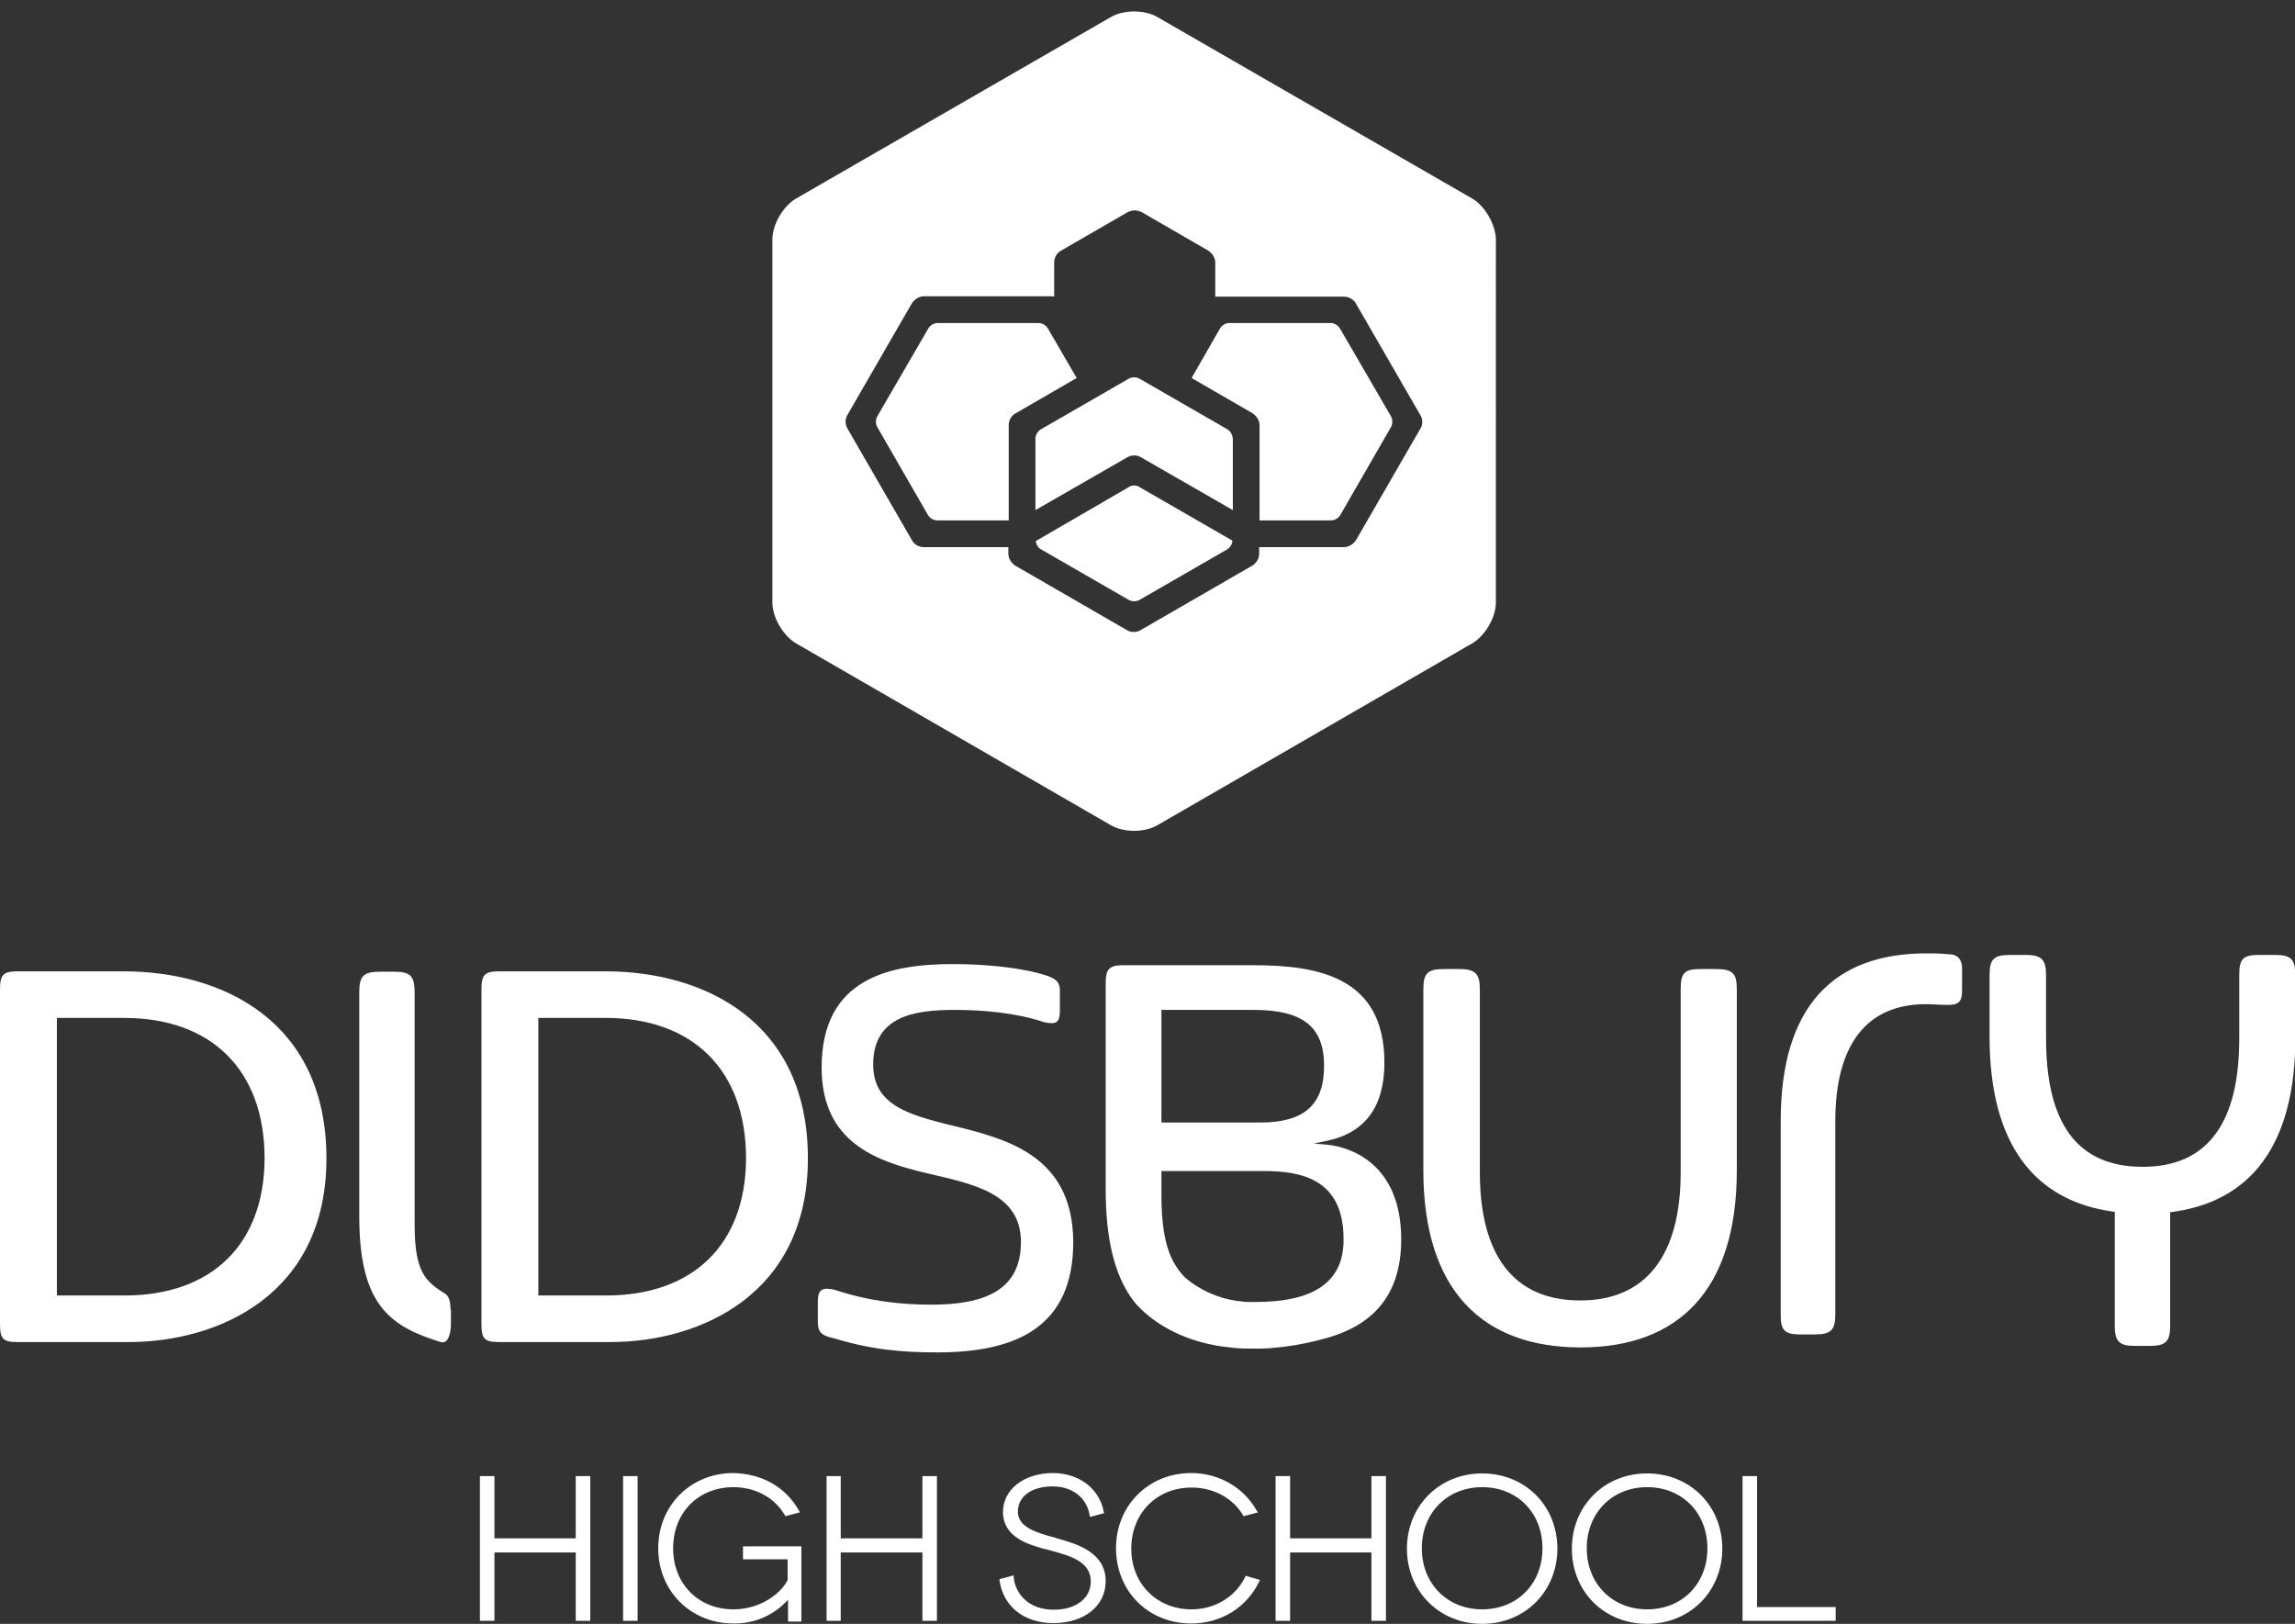 <?xml version="1.0" encoding="UTF-8"?> <!-- Generator: Adobe Illustrator 22.1.0, SVG Export Plug-In . SVG Version: 6.00 Build 0) --> <svg xmlns="http://www.w3.org/2000/svg" xmlns:xlink="http://www.w3.org/1999/xlink" version="1.1" id="Layer_1" x="0px" y="0px" viewBox="0 0 601.1 425.3" style="enable-background:new 0 0 601.1 425.3;" xml:space="preserve"><rect x="0" y="0" width="601.1" height="425.3" fill="#333333" stroke="none"/> <style type="text/css"> .st0{fill:#FFFFFF;} </style> <g> <g> <polygon class="st0" points="154.6,424.5 154.6,386.6 150.8,386.6 150.8,402.9 129.5,402.9 129.5,386.6 125.7,386.6 125.7,424.5 129.5,424.5 129.5,406.6 150.8,406.6 150.8,424.5 "></polygon> <rect x="163.2" y="386.6" class="st0" width="3.8" height="37.9"></rect> <path class="st0" d="M206.4,419c0,1,0,2.6,0,5.3v0.4h3.5V405h-15.3v3.4h11.7v5.4c-1.5,3.2-6.8,7.7-14.2,7.7 c-9.2,0-15.8-6.7-15.8-16c0-9.3,6.6-16,15.8-16c5.7,0,10.8,2.7,13.5,7.4l0.1,0.2l3.8-1l-0.2-0.4c-3.5-6.2-9.6-9.7-17.2-9.9 c-11.2,0-19.7,8.5-19.7,19.7c0,11.2,8.5,19.7,19.7,19.7C199.8,425.3,204.5,421.1,206.4,419z"></path> <polygon class="st0" points="220.2,406.6 241.6,406.6 241.6,424.5 245.4,424.5 245.4,386.6 241.6,386.6 241.6,402.9 220.2,402.9 220.2,386.6 216.5,386.6 216.5,424.5 220.2,424.5 "></polygon> </g> <g> <path class="st0" d="M276.8,402.9l-0.2-0.1c-4.9-1.3-10-2.7-10-6.9c0-4,3.6-6.6,9.1-6.6c5.2,0,9,3,9.7,7.6l0.1,0.4l3.7-1l-0.1-0.3 c-1.1-6.1-6.5-10.2-13.3-10.2c-7.6,0-13.1,4.3-13.1,10.2c0,6.6,6.6,8.5,10.9,9.7l0.2,0c0.6,0.2,1.2,0.3,1.8,0.5 c4.7,1.3,10.1,2.8,10.1,8c0,4.4-3.9,7.4-9.7,7.4c-6.7,0-10.1-4.3-10.5-8.5l0-0.5l-3.7,1l0,0.3c0.9,6.8,6.4,11.2,14.1,11.2 c8.1,0,13.7-4.5,13.7-11C289.6,406.5,281.9,404.3,276.8,402.9z"></path> <path class="st0" d="M326.1,413.1c-2.6,5.2-8,8.4-14,8.4c-9.1,0-15.8-6.7-15.8-15.9c0-9.2,6.6-16,15.8-16c5.7,0,10.8,2.7,13.5,7.3 l0.1,0.2l3.8-1l-0.3-0.4c-3.5-6.2-10-9.9-17.2-9.9c-11.2,0-19.7,8.5-19.7,19.7c0,11.2,8.4,19.7,19.7,19.7c7.8,0,14.6-4.2,17.8-11 l0.2-0.4l-3.8-1.1L326.1,413.1z"></path> <polygon class="st0" points="359.2,402.9 337.9,402.9 337.9,386.6 334.1,386.6 334.1,424.5 337.9,424.5 337.9,406.6 359.2,406.6 359.2,424.5 363,424.5 363,386.6 359.2,386.6 "></polygon> <path class="st0" d="M388.2,385.9c-11.2,0-19.7,8.5-19.7,19.7c0,11.2,8.5,19.7,19.7,19.7c11.2,0,19.7-8.5,19.7-19.7 C407.9,394.3,399.4,385.9,388.2,385.9z M388.2,421.5c-9.1,0-15.8-6.7-15.8-16c0-9.2,6.6-16,15.8-16c9.2,0,15.8,6.7,15.8,16 C404,414.8,397.4,421.5,388.2,421.5z"></path> <path class="st0" d="M431.4,385.9c-11.2,0-19.7,8.5-19.7,19.7c0,11.2,8.4,19.7,19.7,19.7c11.2,0,19.7-8.5,19.7-19.7 C451.1,394.3,442.6,385.9,431.4,385.9z M431.4,421.5c-9.1,0-15.8-6.7-15.8-16c0-9.2,6.6-16,15.8-16c9.2,0,15.8,6.7,15.8,16 C447.2,414.8,440.6,421.5,431.4,421.5z"></path> <polygon class="st0" points="460.2,420.9 460.2,386.6 456.4,386.6 456.4,424.5 480.8,424.5 480.8,420.9 "></polygon> </g> </g> <path class="st0" d="M118,343c0-2.1-0.4-3.4-1.3-4.1c-5.4-3.3-8.1-5.9-8.1-18.2v-60.9c0-4.2-1.2-5.3-5.3-5.3h-3.9 c-4.2,0-5.3,1.2-5.3,5.3v58.8c0,21.5,6.9,28,18.9,32.1c0.8,0.3,1.6,0.5,2.4,0.8c1.8,0.5,2.6-1.7,2.7-4.4c0,0.1,0,0.1,0,0.1 c0-0.1,0-0.2,0-0.5V343z M32.4,254.4H4.7c-3.9,0-4.7,0.9-4.7,4.8v87.6c0,3.9,0.8,4.7,4.7,4.7h28.9c23.9,0,51.9-12.6,51.9-48.1 C85.5,267.3,58.1,254.4,32.4,254.4z M32.6,339.3H14.9v-72.7h17.6c23,0,36.8,13.8,36.8,36.8C69.2,325.9,55.5,339.3,32.6,339.3z M595.7,250.1h-4c-4.3,0-5.2,1.1-5.2,5.3v16.6c0,21.7-8,33.6-25.3,33.6c-17.5,0-25.3-11.9-25.3-33.6v-16.6c0-4.1-1.2-5.3-5.4-5.3h-4 c-4.3,0-5.4,1.1-5.4,5.3v16.1c0,28.5,12,43.2,32.8,45.9v29.8c0,4.2,1.2,5.3,5.3,5.3h3.9c4.2,0,5.3-1.2,5.3-5.3v-29.7 c20.9-2.6,32.8-17.3,32.8-45.9v-16.1C601.1,251.2,600.2,250.1,595.7,250.1z M449.4,253.8h-4c-4.3,0-5.2,1.1-5.2,5.3V307 c0,21.7-9,33.6-26.3,33.6c-17.5,0-26.3-11.9-26.3-33.6v-47.9c0-4.1-1.2-5.3-5.4-5.3h-4c-4.3,0-5.4,1.1-5.4,5.3v47.4 c0,31.8,15.8,46.4,41.2,46.4c25.3,0,40.9-14.6,40.9-46.4v-47.4C454.9,255,453.9,253.8,449.4,253.8z M347.5,299.8l-3.4-0.3l3.4-0.7 c10.1-2.1,15.1-9,15.1-20.5c0-22.4-17.3-25.5-34.3-25.5h-28.6c-0.2,0-0.4,0-0.7,0h-4c-0.4,0-0.8,0-1.2,0c-3.4,0.1-4.2,1.1-4.2,4.9 v53.8c0,13,2.3,22.1,6.7,28.4l0,0c0,0,0,0,0.1,0.1c0,0,0,0,0,0c0,0.1,0.1,0.2,0.2,0.3c0,0,0,0,0,0c0.2,0.2,0.4,0.6,0.8,1 c0.1,0.1,0.1,0.2,0.2,0.3c0.1,0.1,0.1,0.1,0.2,0.2c2.7,2.9,9.1,8.5,20.7,10.6c1.7,0.3,3.5,0.5,5.5,0.7c0.1,0,0.1,0,0.2,0 c0.9,0.1,1.8,0.1,2.7,0.1c0.1,0,0.3,0,0.4,0c0.9,0,1.8,0,2.8,0l0.4,0c1,0,2.1-0.1,3.2-0.2c0,0,0,0,0,0c3.5-0.3,7.3-0.9,11.3-1.9 c0.2-0.1,0.5-0.1,0.7-0.2c0.6-0.2,1.3-0.3,1.9-0.5l0,0c13.1-3.7,19.4-12.3,19.4-25.8C367,304.5,353.3,300.3,347.5,299.8z M304.3,264.5h24c12.9,0,18.5,4.4,18.5,14.6c0,10.3-5.2,14.9-16.8,14.9h-25.8V264.5z M328.8,341h-1c-10.9,0-17.6-6.6-17.6-6.6 c-4.2-4.4-6-10.4-6-21.7v-6h26.8c9.7,0,20.9,2,20.9,17.8C352,335.6,344.4,341,328.8,341z M158.6,254.4h-27.8c-3.9,0-4.7,0.9-4.7,4.8 v87.6c0,3.9,0.8,4.7,4.7,4.7h28.9c23.9,0,51.9-12.6,51.9-48.1C211.6,267.3,184.2,254.4,158.6,254.4z M158.7,339.3H141v-72.7h17.6 c23,0,36.8,13.8,36.8,36.8C195.3,325.9,181.6,339.3,158.7,339.3z M510.1,249.9c-1.9-0.2-3.9-0.2-5.6-0.2 c-24.1,0-38.1,13.7-38.1,43.9v50.8c0,3.9,0.9,5.1,5.1,5.1h3.9c4.2,0,5.3-1.2,5.3-5.3v-50.6c0-20.2,8.4-30.6,23.7-30.6 c1.6,0,4.2,0.2,5.8,0.2c2.8,0,3.7-0.9,3.7-3.7v-4.9C514.1,251.3,512.9,249.9,510.1,249.9z M252.3,295.5c-13-3.2-23.6-5.3-23.6-16.7 c0-12.7,10.9-14.3,21.3-14.3c7.2,0,16,0.7,23.4,3.2c3.2,0.7,4.2,0.2,4.2-3v-5.3c0-2.1-0.9-3-3.5-3.9c-6.5-2.1-16-3-24.5-3 c-16.6,0-34.4,3.7-34.4,27.1c0,19.4,13.9,24.5,27.7,27.7c11.8,2.8,24.5,5.1,24.5,18c0,12.3-9,16.4-23.4,16.4 c-8.1,0-16.4-0.9-25.4-3.9c-3.2-0.7-4.4-0.2-4.4,3.2v5.1c0,2.8,0.9,3.7,4.2,4.4c9.9,3,17.8,3.7,27.1,3.7c20.8,0,35.6-6.7,35.6-28.9 C281,304.3,266.2,299,252.3,295.5z"></path> <g> <path class="st0" d="M295.6,127.6l-24.3,14.1c0.1,0.9,0.6,1.8,1.4,2.2l22.9,13.2c0.9,0.5,2,0.5,2.9,0l22.9-13.2 c0.8-0.5,1.3-1.3,1.4-2.3l-24.3-14C297.6,127,296.5,127,295.6,127.6z"></path> <path class="st0" d="M274.5,86.1c-0.5-0.9-1.5-1.5-2.5-1.5h-26.4c-1,0-2,0.6-2.5,1.5L229.8,109c-0.5,0.9-0.5,2,0,2.9l13.2,22.9 c0.5,0.9,1.5,1.5,2.5,1.5h18.7v-24.9c0-1.3,0.7-2.6,1.9-3.2L282,99L274.5,86.1z"></path> <path class="st0" d="M321.4,112.4l-22.9-13.2c-0.9-0.5-2-0.5-2.9,0l-22.9,13.2c-0.9,0.5-1.5,1.5-1.5,2.5v18.7l24-13.8 c1.2-0.7,2.6-0.7,3.7,0l24,13.8v-18.7C322.8,113.9,322.3,112.9,321.4,112.4z"></path> <path class="st0" d="M351,86.1c-0.5-0.9-1.5-1.5-2.5-1.5H322c-1,0-2,0.6-2.5,1.5L312.1,99l15.9,9.2c1.1,0.7,1.9,1.9,1.9,3.2v24.9 h18.7c1,0,2-0.6,2.5-1.5l13.2-22.9c0.5-0.9,0.5-2,0-2.9L351,86.1z"></path> <path class="st0" d="M385.6,52L303.2,4.5c-3.4-2-8.9-2-12.3,0L208.5,52c-3.4,2-6.2,6.8-6.2,10.7v95.1c0,3.9,2.8,8.7,6.2,10.7 l82.4,47.6c3.4,2,8.9,2,12.3,0l82.4-47.6c3.4-2,6.2-6.8,6.2-10.7V62.7C391.7,58.8,389,54,385.6,52z M372,112.3l-16.8,29.1 c-0.7,1.1-1.9,1.9-3.2,1.9h-22.2v1.7c0,1.3-0.7,2.5-1.9,3.2l-29.1,16.8c-1.1,0.7-2.6,0.7-3.7,0l-29.1-16.8 c-1.1-0.7-1.9-1.9-1.9-3.2v-1.7H242c-1.3,0-2.6-0.7-3.2-1.9L222,112.3c-0.7-1.2-0.7-2.6,0-3.7l16.8-29.1c0.7-1.1,1.9-1.9,3.2-1.9 h33.6c0.2,0,0.3,0,0.5,0.1v-8.9c0-1.3,0.7-2.6,1.9-3.2l17.3-10c0.6-0.3,1.2-0.5,1.9-0.5c0.6,0,1.3,0.2,1.9,0.5l17.3,10 c1.1,0.7,1.9,1.9,1.9,3.2v8.9c0.1,0,0.2,0,0.4,0H352c1.3,0,2.6,0.7,3.2,1.9l16.8,29.1C372.7,109.8,372.7,111.2,372,112.3z"></path> </g> </svg> 
